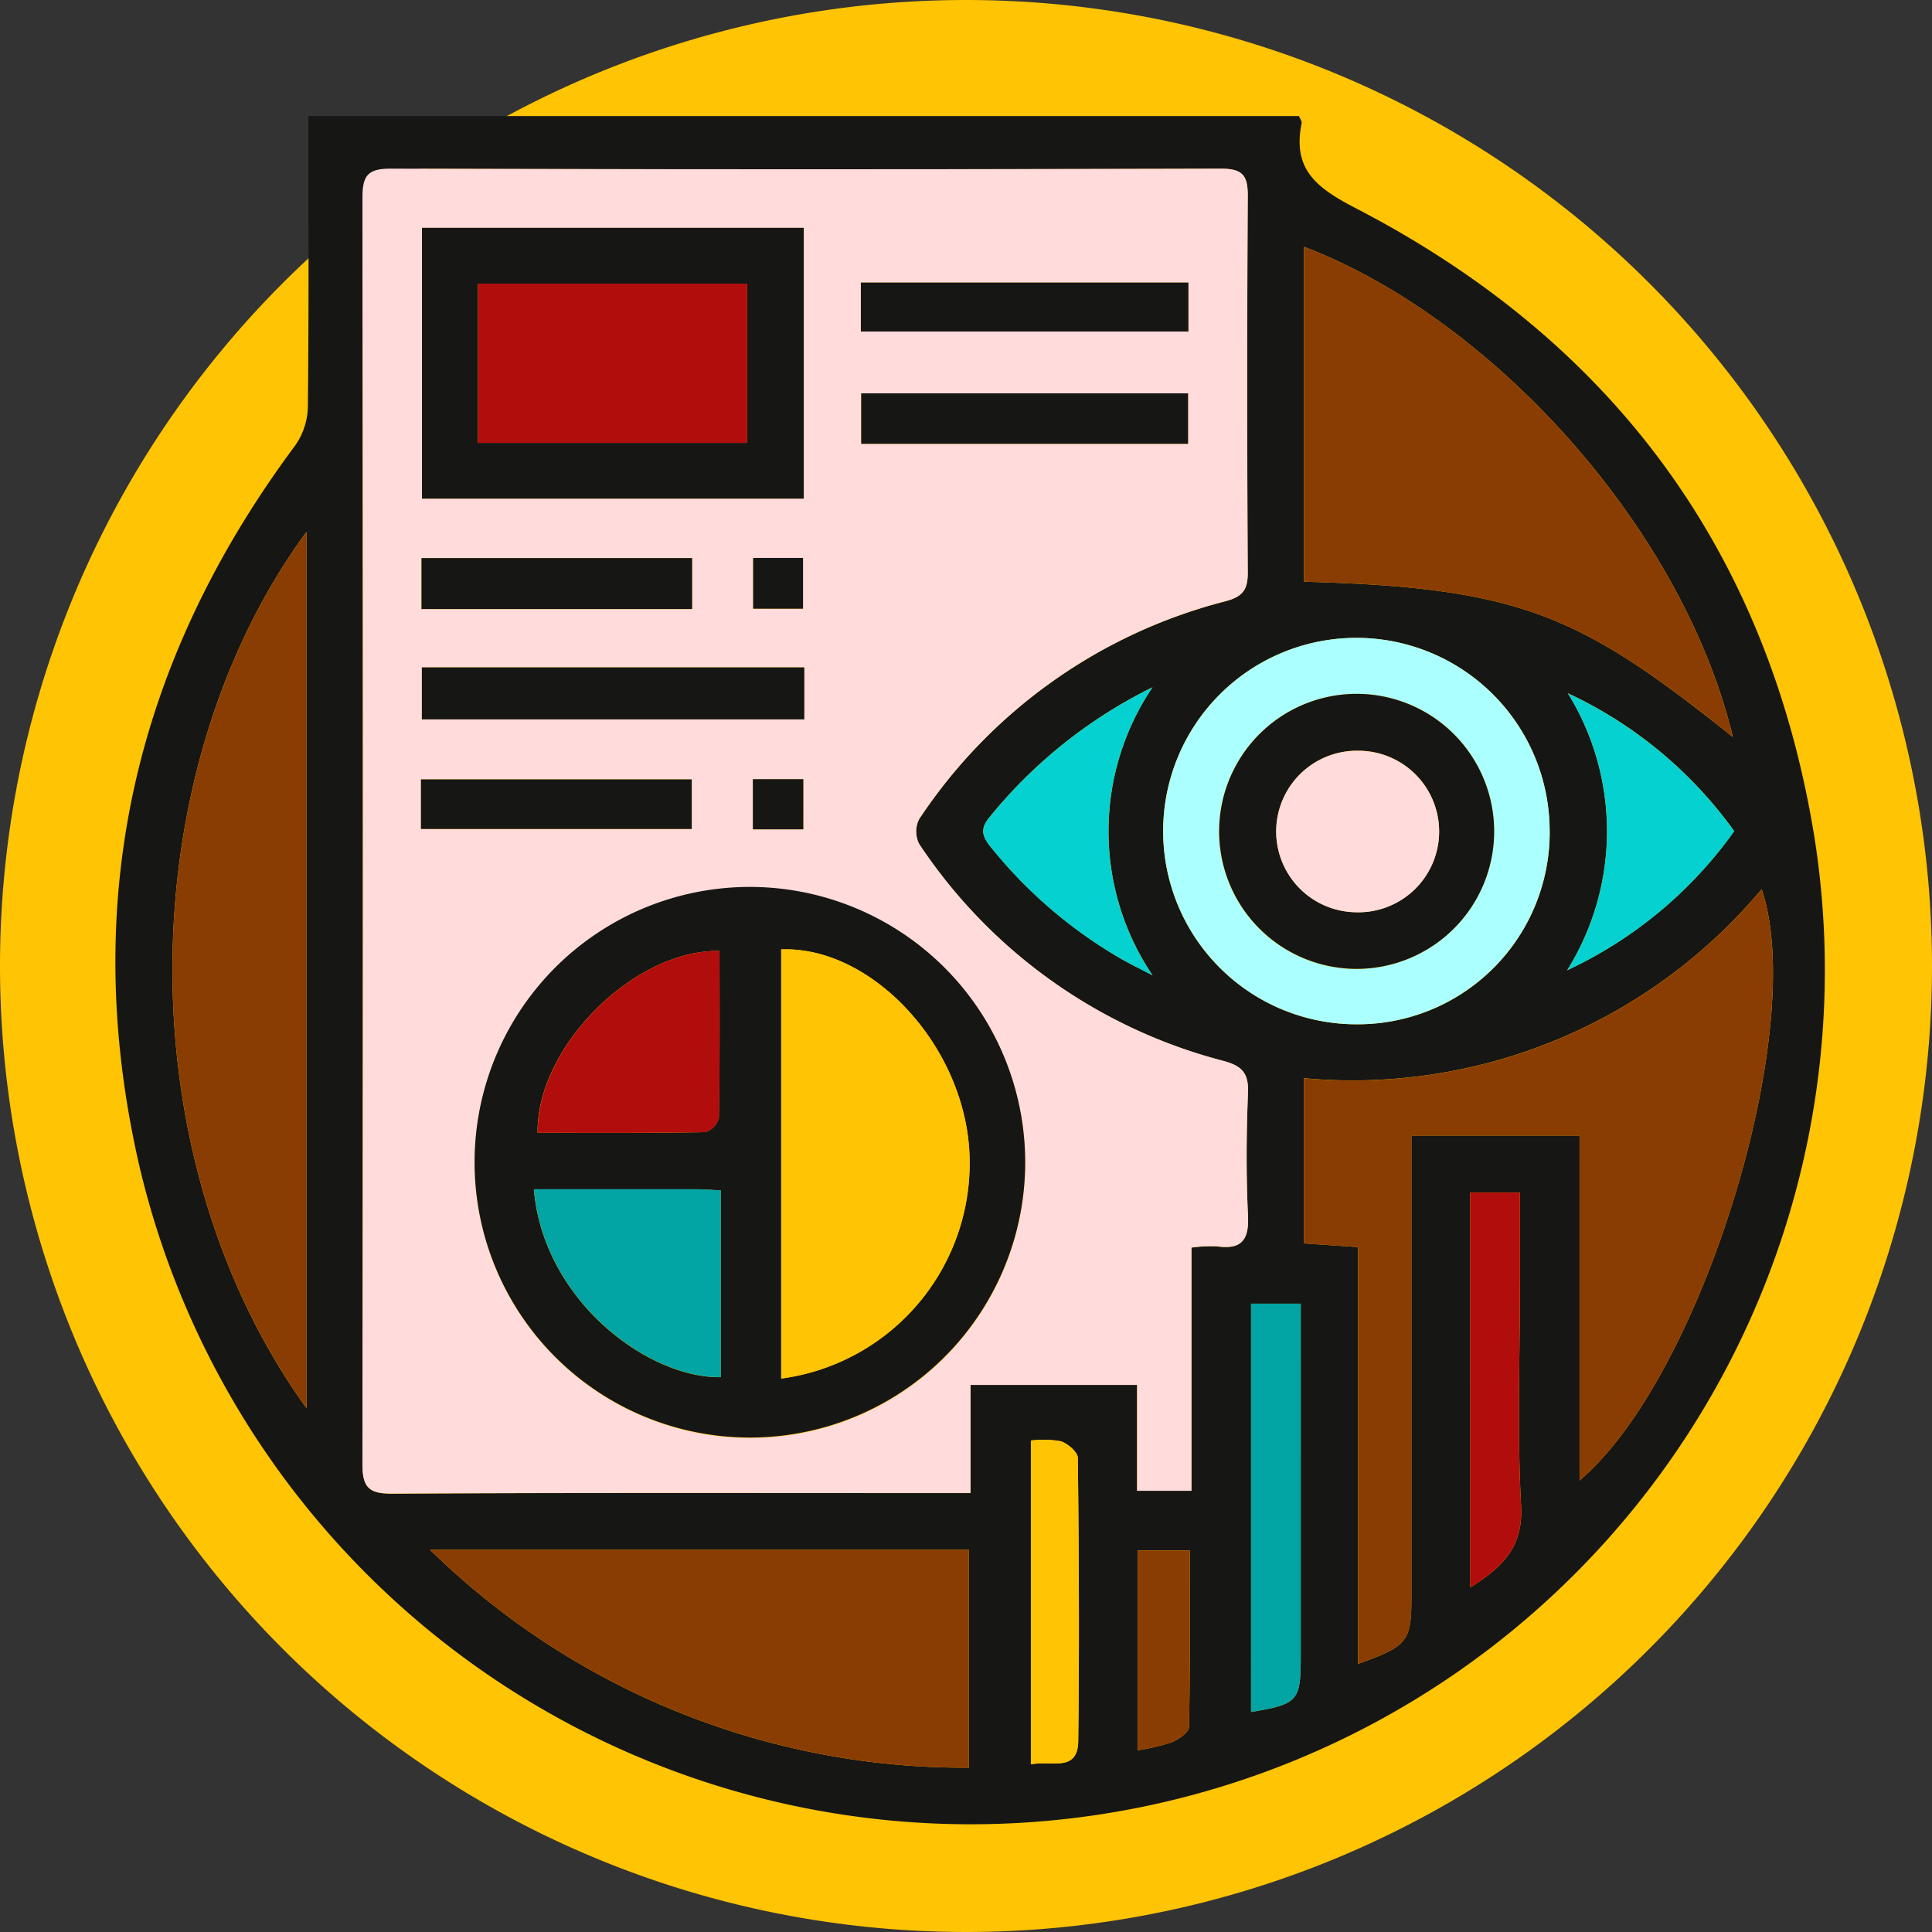 <svg xmlns="http://www.w3.org/2000/svg" xmlns:xlink="http://www.w3.org/1999/xlink" width="83.148" height="83.149" viewBox="0 0 83.148 83.149">
  <rect x="0" y="0" width="83.148" height="83.149" fill="#333333" stroke="none"/>
  <defs>
    <clipPath id="clip-path">
      <rect id="Rectángulo_353491" data-name="Rectángulo 353491" width="73.597" height="73.535" fill="none"/>
    </clipPath>
  </defs>
  <g id="Grupo_1003691" data-name="Grupo 1003691" transform="translate(-810 -3069.799)">
    <path id="Trazado_715531" data-name="Trazado 715531" d="M83.148,66.463A41.574,41.574,0,1,1,41.574,24.889,41.574,41.574,0,0,1,83.148,66.463" transform="translate(810 3044.91)" fill="#ffc403"/>
    <g id="Grupo_1003506" data-name="Grupo 1003506" transform="translate(814.966 3074.795)">
      <g id="Grupo_1003505" data-name="Grupo 1003505" clip-path="url(#clip-path)">
        <path id="Trazado_715546" data-name="Trazado 715546" d="M8.308,0H50.94c.043.116.131.227.112.317-.408,2.006.673,2.79,2.364,3.667,11.06,5.737,17.741,14.8,19.718,27.127A36.759,36.759,0,0,1,1.067,45.335C-1.591,33.978.751,23.571,7.722,14.2a3,3,0,0,0,.561-1.65C8.329,8.415,8.308,4.278,8.308,0M36.8,54.608h7.169v4.556h2.342V48.7a5.96,5.96,0,0,1,1.089-.054c1.06.15,1.395-.267,1.343-1.329-.086-1.758-.071-3.526,0-5.285.033-.856-.271-1.159-1.084-1.373a22.487,22.487,0,0,1-13.066-9.328,1.183,1.183,0,0,1,0-1.075,22.514,22.514,0,0,1,13.169-9.37c.742-.2.975-.478.971-1.224q-.041-8.1,0-16.207c.006-.874-.2-1.189-1.143-1.187q-17.879.047-35.758,0c-.985,0-1.2.321-1.2,1.246q.036,27.241,0,54.483c0,1,.25,1.3,1.279,1.291,7.933-.044,15.866-.024,23.8-.024H36.8ZM63.014,43.877V58.72c5.27-4.45,9.861-19.5,7.836-25.446a22.955,22.955,0,0,1-19.7,8.133v7.11l2.327.158V66.616c2.175-.784,2.3-.959,2.3-2.959V43.877Zm6.6-17.15c-2.158-8.978-10.337-18.005-18.459-21.1V20.04c9.341.251,11.9,1.445,18.459,6.687M13.545,61.708a32.885,32.885,0,0,0,23.19,9.372V61.708ZM8.228,55.614V17.892C.72,28.105.341,44.67,8.228,55.614m53.5-24.856a8.314,8.314,0,0,0-8.348-8.3,8.315,8.315,0,0,0,.051,16.63,8.262,8.262,0,0,0,8.3-8.331M51.014,51.11H48.876V68.684c2.011-.332,2.137-.474,2.137-2.35q0-4.19,0-8.379ZM44.637,24.583A20.918,20.918,0,0,0,37.6,30.2c-.421.515-.26.852.1,1.288a20.1,20.1,0,0,0,5.651,4.818c.329.188.672.352,1.287.673a11.085,11.085,0,0,1,0-12.4m17.872.259a11.3,11.3,0,0,1-.031,11.924,18.352,18.352,0,0,0,7.192-5.987,18.34,18.34,0,0,0-7.161-5.937m-4.2,38.488c1.407-.887,2.283-1.751,2.188-3.519-.172-3.2-.049-6.424-.049-9.638V46.332H58.308ZM39.4,70.938c.879-.178,2.02.359,2.037-1.008.05-4.059.03-8.119-.017-12.178,0-.252-.428-.615-.729-.719A4.339,4.339,0,0,0,39.4,57Zm4.6-.606a9.049,9.049,0,0,0,1.473-.348c.294-.125.727-.424.732-.653.053-2.514.033-5.029.033-7.6H44Z" transform="translate(0 -0.001)" fill="#161615"/>
        <path id="Trazado_715547" data-name="Trazado 715547" d="M72.428,62.187v4.652h-1.09c-7.933,0-15.867-.02-23.8.024-1.029.006-1.281-.293-1.279-1.291q.042-27.241,0-54.483c0-.925.217-1.249,1.2-1.246q17.879.049,35.758,0c.944,0,1.149.312,1.143,1.187q-.051,8.1,0,16.207c0,.746-.229,1.029-.971,1.224a22.516,22.516,0,0,0-13.169,9.37,1.184,1.184,0,0,0,0,1.075,22.488,22.488,0,0,0,13.066,9.328c.813.214,1.118.516,1.084,1.373-.068,1.76-.083,3.527,0,5.285.052,1.063-.282,1.48-1.343,1.329a5.919,5.919,0,0,0-1.089.054V66.744H79.6V62.187Zm2.354-9.551A11.848,11.848,0,1,0,62.944,64.47,11.836,11.836,0,0,0,74.782,52.637M65.252,12.39H48.821V24.044H65.252Zm.022,18.917H48.816v2.238H65.274Zm2.435-14.455h14.1V14.745h-14.1Zm.015,4.833H81.791V19.513H67.724ZM48.8,28.8H60.447V26.6H48.8Zm-.023,9.466H60.43V36.127H48.777Zm14.3-9.48H65.22V26.6H63.072Zm2.159,7.337H63.061v2.158h2.171Z" transform="translate(-35.626 -7.58)" fill="#ffdbdb"/>
        <path id="Trazado_715548" data-name="Trazado 715548" d="M234.389,155.355h-7.233v19.781c0,2-.129,2.174-2.3,2.959V160.154L222.524,160v-7.111a22.955,22.955,0,0,0,19.7-8.133c2.025,5.95-2.565,21-7.836,25.446Z" transform="translate(-171.375 -111.479)" fill="#8a3d02"/>
        <path id="Trazado_715549" data-name="Trazado 715549" d="M241.012,45.581c-6.556-5.241-9.117-6.435-18.459-6.687V24.483c8.122,3.092,16.3,12.119,18.459,21.1" transform="translate(-171.397 -18.855)" fill="#8a3d02"/>
        <path id="Trazado_715550" data-name="Trazado 715550" d="M58.926,268.455h23.19v9.372a32.885,32.885,0,0,1-23.19-9.372" transform="translate(-45.381 -206.748)" fill="#8a3d02"/>
        <path id="Trazado_715551" data-name="Trazado 715551" d="M16.451,115.556c-7.888-10.945-7.508-27.509,0-37.723Z" transform="translate(-8.222 -59.942)" fill="#8a3d02"/>
        <path id="Trazado_715552" data-name="Trazado 715552" d="M212.807,106a8.261,8.261,0,0,1-8.3,8.331,8.315,8.315,0,1,1,8.3-8.331m-2.387.055a5.907,5.907,0,0,0-5.881-5.946,5.922,5.922,0,1,0,5.881,5.946" transform="translate(-151.082 -75.245)" fill="#abffff"/>
        <path id="Trazado_715553" data-name="Trazado 715553" d="M214.772,222.35v15.224c0,1.876-.126,2.018-2.138,2.35V222.35Z" transform="translate(-163.758 -171.241)" fill="#03a4a4"/>
        <path id="Trazado_715554" data-name="Trazado 715554" d="M169.787,106.942a11.085,11.085,0,0,0,0,12.4c-.616-.321-.958-.485-1.287-.673a20.1,20.1,0,0,1-5.651-4.818c-.356-.437-.517-.773-.1-1.288a20.922,20.922,0,0,1,7.033-5.617" transform="translate(-125.151 -82.36)" fill="#06d1d1"/>
        <path id="Trazado_715555" data-name="Trazado 715555" d="M271.838,108.07A18.342,18.342,0,0,1,279,114.007a18.355,18.355,0,0,1-7.192,5.987,11.3,11.3,0,0,0,.031-11.924" transform="translate(-209.33 -83.229)" fill="#06d1d1"/>
        <path id="Trazado_715556" data-name="Trazado 715556" d="M253.67,218.563v-17h2.139v3.841c0,3.213-.123,6.434.049,9.638.095,1.768-.781,2.631-2.188,3.519" transform="translate(-195.362 -155.234)" fill="#b20d0d"/>
        <path id="Trazado_715557" data-name="Trazado 715557" d="M171.419,261.805V247.871a4.339,4.339,0,0,1,1.291.03c.3.1.726.466.729.719.046,4.059.066,8.119.017,12.178-.017,1.367-1.158.83-2.037,1.008" transform="translate(-132.017 -190.868)" fill="#ffc403"/>
        <path id="Trazado_715558" data-name="Trazado 715558" d="M191.42,277.163v-8.6h2.238c0,2.569.02,5.084-.033,7.6,0,.229-.437.528-.732.653a9.048,9.048,0,0,1-1.473.348" transform="translate(-147.42 -206.831)" fill="#8a3d02"/>
        <path id="Trazado_715559" data-name="Trazado 715559" d="M90.956,156.2a11.848,11.848,0,1,1-11.782-11.884A11.856,11.856,0,0,1,90.956,156.2m-10.5-9.191v18.465a9.35,9.35,0,0,0,8.082-10c-.375-4.552-4.3-8.613-8.082-8.47M69.81,157.326c.4,4.763,4.886,8.139,8.043,8.09v-8.041c-.419-.019-.757-.046-1.1-.047-2.292,0-4.584,0-6.948,0M77.8,147.071c-3.686-.066-7.879,4.141-7.829,7.826,2.4,0,4.806.016,7.21-.028a.873.873,0,0,0,.592-.614c.043-2.365.027-4.73.027-7.184" transform="translate(-51.801 -111.141)" fill="#161615"/>
        <path id="Trazado_715560" data-name="Trazado 715560" d="M73.836,32.577H57.405V20.922H73.836Zm-14.02-2.4H71.4V23.323H59.816Z" transform="translate(-44.21 -16.113)" fill="#161615"/>
        <rect id="Rectángulo_353483" data-name="Rectángulo 353483" width="16.458" height="2.238" transform="translate(13.19 23.727)" fill="#161615"/>
        <rect id="Rectángulo_353484" data-name="Rectángulo 353484" width="14.097" height="2.106" transform="translate(32.083 7.165)" fill="#161615"/>
        <rect id="Rectángulo_353485" data-name="Rectángulo 353485" width="14.067" height="2.172" transform="translate(32.098 11.932)" fill="#161615"/>
        <rect id="Rectángulo_353486" data-name="Rectángulo 353486" width="11.647" height="2.193" transform="translate(13.174 19.022)" fill="#161615"/>
        <rect id="Rectángulo_353487" data-name="Rectángulo 353487" width="11.654" height="2.134" transform="translate(13.151 28.547)" fill="#161615"/>
        <rect id="Rectángulo_353488" data-name="Rectángulo 353488" width="2.147" height="2.185" transform="translate(27.447 19.016)" fill="#161615"/>
        <rect id="Rectángulo_353489" data-name="Rectángulo 353489" width="2.171" height="2.158" transform="translate(27.435 28.538)" fill="#161615"/>
        <path id="Trazado_715561" data-name="Trazado 715561" d="M218.5,114.126a5.917,5.917,0,1,1-5.881-5.946,5.921,5.921,0,0,1,5.881,5.946m-5.847-3.5a3.475,3.475,0,1,0-.114,6.95,3.476,3.476,0,1,0,.114-6.95" transform="translate(-159.162 -83.314)" fill="#161615"/>
        <path id="Trazado_715562" data-name="Trazado 715562" d="M124.663,156.019c3.785-.143,7.706,3.918,8.082,8.47a9.35,9.35,0,0,1-8.082,10Z" transform="translate(-96.008 -120.154)" fill="#ffc403"/>
        <path id="Trazado_715563" data-name="Trazado 715563" d="M78.349,200.922c2.363,0,4.656,0,6.948,0,.338,0,.676.028,1.1.047v8.041c-3.157.049-7.647-3.327-8.043-8.09" transform="translate(-60.34 -154.738)" fill="#03a4a4"/>
        <path id="Trazado_715564" data-name="Trazado 715564" d="M86.9,156.308c0,2.454.016,4.82-.027,7.184a.873.873,0,0,1-.592.614c-2.4.044-4.808.028-7.21.028-.051-3.686,4.142-7.892,7.829-7.826" transform="translate(-60.894 -120.379)" fill="#b20d0d"/>
        <rect id="Rectángulo_353490" data-name="Rectángulo 353490" width="11.585" height="6.856" transform="translate(15.606 7.21)" fill="#b20d0d"/>
        <path id="Trazado_715565" data-name="Trazado 715565" d="M220.842,118.84a3.476,3.476,0,1,1-.114,6.95,3.475,3.475,0,1,1,.114-6.95" transform="translate(-167.352 -91.524)" fill="#ffdbdb"/>
      </g>
    </g>
  </g>
</svg>

